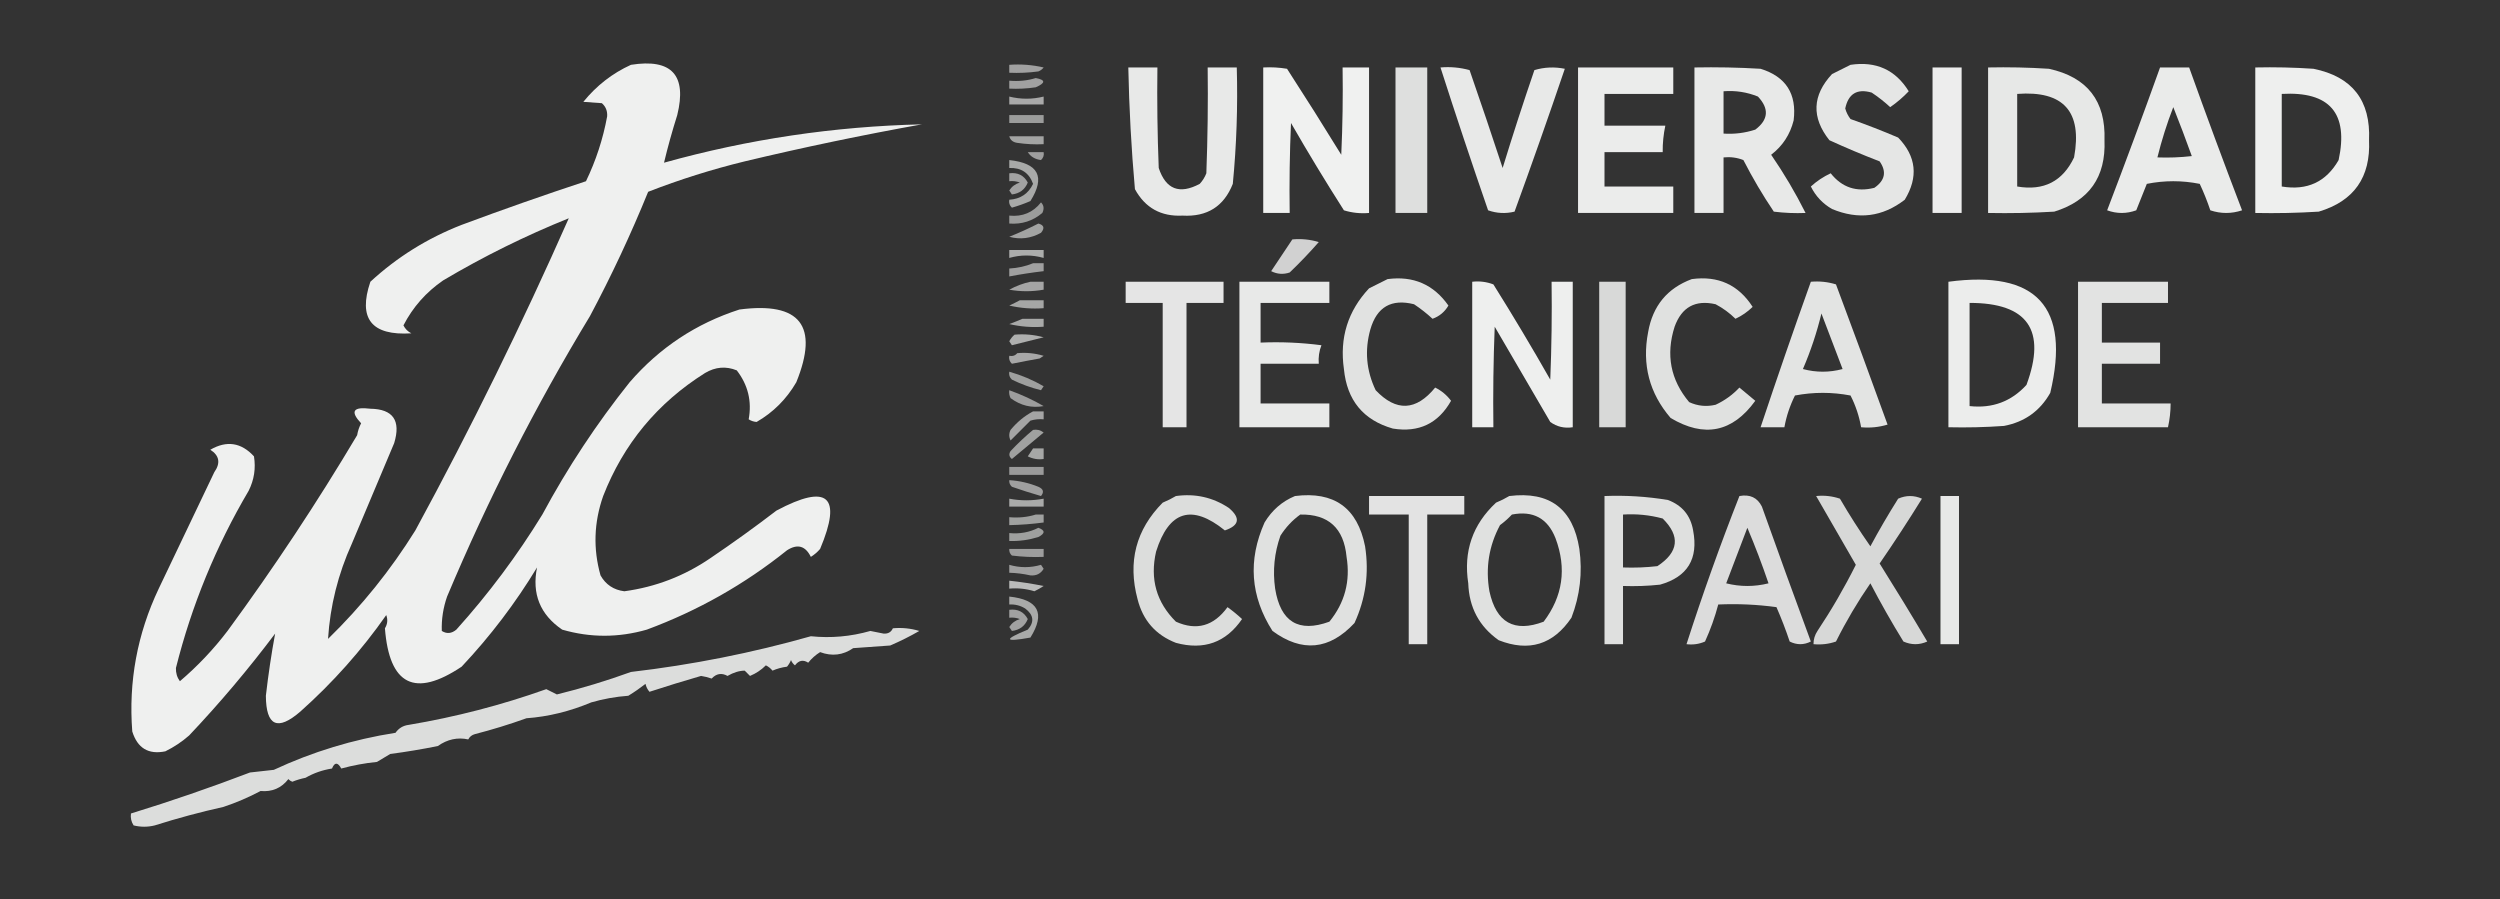 <?xml version="1.0" encoding="UTF-8"?>
<!DOCTYPE svg PUBLIC "-//W3C//DTD SVG 1.1//EN" "http://www.w3.org/Graphics/SVG/1.1/DTD/svg11.dtd">
<svg xmlns="http://www.w3.org/2000/svg" version="1.1" width="945px" height="340px" style="shape-rendering:geometricPrecision; text-rendering:geometricPrecision; image-rendering:optimizeQuality; fill-rule:evenodd; clip-rule:evenodd" xmlns:xlink="http://www.w3.org/1999/xlink">
<rect width="100%" height="100%" fill="#333333" stroke="none"/>
<g><path style="opacity:0.925" fill="#fefffe" d="M 238.5,24.5 C 253.89,22.056 259.723,28.389 256,43.5C 254.092,49.54 252.425,55.54 251,61.5C 282.896,52.601 315.396,47.767 348.5,47C 326.041,51.025 303.707,55.692 281.5,61C 269.05,64.039 256.884,67.873 245,72.5C 238.487,88.528 231.153,104.195 223,119.5C 202.439,153.432 184.439,188.765 169,225.5C 167.516,229.754 166.849,234.087 167,238.5C 168.868,239.672 170.702,239.505 172.5,238C 184.672,224.483 195.506,209.983 205,194.5C 214.509,176.805 225.509,160.138 238,144.5C 249.284,131.444 263.118,122.278 279.5,117C 302.497,113.986 309.663,123.152 301,144.5C 297.286,150.881 292.286,155.881 286,159.5C 284.893,159.415 283.893,159.081 283,158.5C 284.254,151.683 282.754,145.516 278.5,140C 274.422,138.34 270.422,138.673 266.5,141C 248.509,152.316 235.676,167.816 228,187.5C 224.498,197.466 224.165,207.466 227,217.5C 228.956,220.984 231.956,222.984 236,223.5C 247.827,221.892 258.66,217.725 268.5,211C 277.01,205.245 285.343,199.245 293.5,193C 312.922,182.659 318.422,187.492 310,207.5C 308.981,208.687 307.814,209.687 306.5,210.5C 304.439,206.313 301.439,205.48 297.5,208C 281.49,220.841 263.824,230.841 244.5,238C 233.789,241.084 223.123,241.084 212.5,238C 204.154,232.304 200.988,224.471 203,214.5C 194.835,227.988 185.335,240.488 174.5,252C 156.833,263.834 147.166,259.001 145.5,237.5C 146.485,235.902 146.651,234.235 146,232.5C 136.651,245.857 125.818,258.023 113.5,269C 104.9,276.429 100.567,274.429 100.5,263C 101.412,255.036 102.579,247.203 104,239.5C 93.918,252.92 83.085,265.753 71.5,278C 68.772,280.392 65.772,282.392 62.5,284C 56.128,285.312 51.962,282.812 50,276.5C 48.545,257.647 51.878,239.647 60,222.5C 67.016,207.802 74.016,193.136 81,178.5C 83.439,175.033 82.939,172.2 79.5,170C 85.683,166.422 91.183,167.255 96,172.5C 96.734,177.027 96.067,181.361 94,185.5C 81.601,206.536 72.434,228.87 66.5,252.5C 66.436,254.389 66.936,256.056 68,257.5C 74.675,251.824 80.675,245.491 86,238.5C 103.511,214.647 119.845,189.981 135,164.5C 135.273,162.899 135.773,161.399 136.5,160C 132.283,155.502 133.449,153.669 140,154.5C 148.592,154.635 151.592,158.968 149,167.5C 143.667,180.167 138.333,192.833 133,205.5C 127.79,217.006 124.79,229.006 124,241.5C 136.669,229.153 147.669,215.486 157,200.5C 178.007,161.821 197.34,122.488 215,82.5C 198.565,89.134 182.732,96.967 167.5,106C 161.043,110.452 156.043,116.119 152.5,123C 153.167,124.333 154.167,125.333 155.5,126C 140.429,126.955 135.262,120.455 140,106.5C 150.071,97.205 161.571,90.039 174.5,85C 190.059,79.203 205.726,73.703 221.5,68.5C 225.269,60.693 227.936,52.526 229.5,44C 229.646,41.966 228.98,40.299 227.5,39C 225.005,38.843 222.672,38.676 220.5,38.5C 225.481,32.364 231.481,27.697 238.5,24.5 Z"/></g>
<g><path style="opacity:0.539" fill="#fefffe" d="M 381.5,24.5 C 385.884,24.174 390.217,24.508 394.5,25.5C 393.975,26.192 393.308,26.692 392.5,27C 388.848,27.499 385.182,27.665 381.5,27.5C 381.5,26.5 381.5,25.5 381.5,24.5 Z"/></g>
<g><path style="opacity:0.878" fill="#fefffe" d="M 699.5,24.5 C 709.155,23.059 716.488,26.392 721.5,34.5C 719.393,36.727 717.06,38.727 714.5,40.5C 712.31,38.476 709.977,36.643 707.5,35C 702.01,33.412 698.676,35.412 697.5,41C 697.903,42.473 698.57,43.806 699.5,45C 705.579,47.137 711.579,49.471 717.5,52C 724.376,59.11 725.209,66.943 720,75.5C 711.607,81.993 702.441,83.16 692.5,79C 688.974,76.974 686.307,74.141 684.5,70.5C 686.722,68.469 689.222,66.802 692,65.5C 696.266,70.876 701.766,72.71 708.5,71C 712.554,68.209 713.22,64.875 710.5,61C 704.085,58.528 697.752,55.862 691.5,53C 684.685,44.397 685.019,36.064 692.5,28C 694.925,26.787 697.259,25.621 699.5,24.5 Z"/></g>
<g><path style="opacity:0.892" fill="#fefffe" d="M 426.5,25.5 C 430.167,25.5 433.833,25.5 437.5,25.5C 437.333,38.171 437.5,50.838 438,63.5C 440.676,71.59 445.843,73.59 453.5,69.5C 454.584,68.335 455.417,67.002 456,65.5C 456.5,52.171 456.667,38.837 456.5,25.5C 460.167,25.5 463.833,25.5 467.5,25.5C 467.913,40.217 467.413,54.883 466,69.5C 462.63,78.026 456.297,82.026 447,81.5C 438.863,81.907 432.863,78.574 429,71.5C 427.641,56.23 426.808,40.896 426.5,25.5 Z"/></g>
<g><path style="opacity:0.929" fill="#fefffe" d="M 477.5,25.5 C 480.518,25.335 483.518,25.502 486.5,26C 493.458,36.749 500.292,47.582 507,58.5C 507.5,47.505 507.667,36.505 507.5,25.5C 510.833,25.5 514.167,25.5 517.5,25.5C 517.5,43.833 517.5,62.167 517.5,80.5C 514.223,80.784 511.057,80.451 508,79.5C 501.082,68.666 494.415,57.666 488,46.5C 487.5,57.828 487.333,69.162 487.5,80.5C 484.167,80.5 480.833,80.5 477.5,80.5C 477.5,62.167 477.5,43.833 477.5,25.5 Z"/></g>
<g><path style="opacity:0.843" fill="#fefffe" d="M 527.5,25.5 C 531.5,25.5 535.5,25.5 539.5,25.5C 539.5,43.833 539.5,62.167 539.5,80.5C 535.5,80.5 531.5,80.5 527.5,80.5C 527.5,62.167 527.5,43.833 527.5,25.5 Z"/></g>
<g><path style="opacity:0.89" fill="#fefffe" d="M 544.5,25.5 C 548.226,25.177 551.893,25.511 555.5,26.5C 559.769,38.807 563.936,51.141 568,63.5C 571.798,51.105 575.798,38.771 580,26.5C 583.744,25.374 587.577,25.207 591.5,26C 585.364,44.075 579.031,62.075 572.5,80C 569.118,80.824 565.784,80.657 562.5,79.5C 556.291,61.539 550.291,43.539 544.5,25.5 Z"/></g>
<g><path style="opacity:0.905" fill="#fefffe" d="M 596.5,25.5 C 608.5,25.5 620.5,25.5 632.5,25.5C 632.5,28.833 632.5,32.167 632.5,35.5C 623.833,35.5 615.167,35.5 606.5,35.5C 606.5,39.5 606.5,43.5 606.5,47.5C 614.167,47.5 621.833,47.5 629.5,47.5C 628.793,50.786 628.46,54.119 628.5,57.5C 621.167,57.5 613.833,57.5 606.5,57.5C 606.5,61.833 606.5,66.167 606.5,70.5C 615.167,70.5 623.833,70.5 632.5,70.5C 632.5,73.833 632.5,77.167 632.5,80.5C 620.5,80.5 608.5,80.5 596.5,80.5C 596.5,62.167 596.5,43.833 596.5,25.5 Z"/></g>
<g><path style="opacity:0.89" fill="#fefffe" d="M 640.5,25.5 C 648.84,25.334 657.173,25.5 665.5,26C 675.07,28.963 679.237,35.463 678,45.5C 676.66,50.855 673.827,55.188 669.5,58.5C 674.379,65.603 678.712,72.936 682.5,80.5C 678.486,80.665 674.486,80.499 670.5,80C 666.289,73.747 662.455,67.247 659,60.5C 656.619,59.565 654.119,59.232 651.5,59.5C 651.5,66.5 651.5,73.5 651.5,80.5C 647.833,80.5 644.167,80.5 640.5,80.5C 640.5,62.167 640.5,43.833 640.5,25.5 Z M 651.5,34.5 C 656.006,34.148 660.339,34.815 664.5,36.5C 668.812,41.088 668.479,45.255 663.5,49C 659.605,50.266 655.605,50.766 651.5,50.5C 651.5,45.167 651.5,39.833 651.5,34.5 Z"/></g>
<g><path style="opacity:0.914" fill="#fefffe" d="M 730.5,25.5 C 734.167,25.5 737.833,25.5 741.5,25.5C 741.5,43.833 741.5,62.167 741.5,80.5C 737.833,80.5 734.167,80.5 730.5,80.5C 730.5,62.167 730.5,43.833 730.5,25.5 Z"/></g>
<g><path style="opacity:0.886" fill="#fefffe" d="M 751.5,25.5 C 759.174,25.334 766.841,25.5 774.5,26C 789.004,29.17 796.004,38.17 795.5,53C 796.049,66.918 789.716,75.918 776.5,80C 768.173,80.5 759.84,80.666 751.5,80.5C 751.5,62.167 751.5,43.833 751.5,25.5 Z M 762.5,35.5 C 780.014,34.183 787.18,42.183 784,59.5C 779.696,68.557 772.529,72.224 762.5,70.5C 762.5,58.833 762.5,47.167 762.5,35.5 Z"/></g>
<g><path style="opacity:0.899" fill="#fefffe" d="M 816.5,25.5 C 820.167,25.5 823.833,25.5 827.5,25.5C 833.959,43.542 840.626,61.542 847.5,79.5C 843.5,80.833 839.5,80.833 835.5,79.5C 834.362,76.087 833.029,72.754 831.5,69.5C 824.833,68.167 818.167,68.167 811.5,69.5C 810.167,72.833 808.833,76.167 807.5,79.5C 803.833,80.833 800.167,80.833 796.5,79.5C 803.374,61.542 810.041,43.542 816.5,25.5 Z M 821.5,40.5 C 823.908,46.546 826.241,52.712 828.5,59C 824.179,59.499 819.846,59.666 815.5,59.5C 817.102,53.029 819.102,46.696 821.5,40.5 Z"/></g>
<g><path style="opacity:0.921" fill="#fefffe" d="M 852.5,25.5 C 859.841,25.334 867.174,25.5 874.5,26C 889.163,28.977 896.163,37.977 895.5,53C 896.132,67.017 889.799,76.017 876.5,80C 868.507,80.5 860.507,80.666 852.5,80.5C 852.5,62.167 852.5,43.833 852.5,25.5 Z M 862.5,35.5 C 880.644,34.474 887.81,42.807 884,60.5C 879.275,68.776 872.108,72.11 862.5,70.5C 862.5,58.833 862.5,47.167 862.5,35.5 Z"/></g>
<g><path style="opacity:0.534" fill="#fefffe" d="M 391.5,29.5 C 395.278,30.193 395.278,31.36 391.5,33C 388.183,33.498 384.85,33.665 381.5,33.5C 381.5,32.5 381.5,31.5 381.5,30.5C 385.042,30.813 388.375,30.479 391.5,29.5 Z"/></g>
<g><path style="opacity:0.578" fill="#fefffe" d="M 381.5,36.5 C 385.857,37.576 390.19,37.576 394.5,36.5C 394.5,37.5 394.5,38.5 394.5,39.5C 390.167,39.5 385.833,39.5 381.5,39.5C 381.5,38.5 381.5,37.5 381.5,36.5 Z"/></g>
<g><path style="opacity:0.512" fill="#fefffe" d="M 381.5,43.5 C 385.833,43.5 390.167,43.5 394.5,43.5C 394.5,44.5 394.5,45.5 394.5,46.5C 390.167,46.5 385.833,46.5 381.5,46.5C 381.5,45.5 381.5,44.5 381.5,43.5 Z"/></g>
<g><path style="opacity:0.551" fill="#fefffe" d="M 381.5,51.5 C 385.833,51.5 390.167,51.5 394.5,51.5C 394.5,52.5 394.5,53.5 394.5,54.5C 391.15,54.665 387.817,54.498 384.5,54C 382.881,53.764 381.881,52.931 381.5,51.5 Z"/></g>
<g><path style="opacity:0.519" fill="#fefffe" d="M 388.5,57.5 C 390.5,57.5 392.5,57.5 394.5,57.5C 394.719,58.675 394.386,59.675 393.5,60.5C 391.241,60.215 389.574,59.215 388.5,57.5 Z"/></g>
<g><path style="opacity:0.576" fill="#fefffe" d="M 381.5,60.5 C 392.575,61.68 395.241,66.847 389.5,76C 387.222,76.986 384.889,77.82 382.5,78.5C 381.614,77.675 381.281,76.675 381.5,75.5C 385.715,75.232 388.715,73.232 390.5,69.5C 388.992,65.323 385.992,63.323 381.5,63.5C 381.5,62.5 381.5,61.5 381.5,60.5 Z"/></g>
<g><path style="opacity:0.538" fill="#fefffe" d="M 381.5,65.5 C 384.712,65.106 387.046,66.272 388.5,69C 387.431,71.65 385.431,73.15 382.5,73.5C 382.167,73 381.833,72.5 381.5,72C 382.444,70.523 383.777,69.523 385.5,69C 384.207,68.51 382.873,68.343 381.5,68.5C 381.5,67.5 381.5,66.5 381.5,65.5 Z"/></g>
<g><path style="opacity:0.512" fill="#fefffe" d="M 393.5,76.5 C 394.598,77.601 394.765,78.934 394,80.5C 390.408,83.53 386.242,84.864 381.5,84.5C 381.5,83.5 381.5,82.5 381.5,81.5C 386.487,82.001 390.487,80.335 393.5,76.5 Z"/></g>
<g><path style="opacity:0.549" fill="#fefffe" d="M 392.5,84.5 C 394.652,85.077 394.985,86.243 393.5,88C 389.637,90.134 385.637,90.634 381.5,89.5C 385.293,87.979 388.96,86.312 392.5,84.5 Z"/></g>
<g><path style="opacity:0.773" fill="#fefffe" d="M 488.5,90.5 C 491.898,90.18 495.232,90.513 498.5,91.5C 495.016,95.485 491.349,99.318 487.5,103C 485.098,103.814 482.765,103.647 480.5,102.5C 483.177,98.471 485.844,94.471 488.5,90.5 Z"/></g>
<g><path style="opacity:0.598" fill="#fefffe" d="M 381.5,94.5 C 385.833,94.5 390.167,94.5 394.5,94.5C 394.5,95.5 394.5,96.5 394.5,97.5C 390.155,96.274 385.822,96.274 381.5,97.5C 381.5,96.5 381.5,95.5 381.5,94.5 Z"/></g>
<g><path style="opacity:0.534" fill="#fefffe" d="M 390.5,99.5 C 391.833,99.5 393.167,99.5 394.5,99.5C 394.5,100.5 394.5,101.5 394.5,102.5C 390.14,103.007 385.807,103.673 381.5,104.5C 381.5,103.5 381.5,102.5 381.5,101.5C 384.727,101.324 387.727,100.657 390.5,99.5 Z"/></g>
<g><path style="opacity:0.857" fill="#fefffe" d="M 524.5,105.5 C 534.235,104.203 541.902,107.537 547.5,115.5C 546.109,117.89 544.109,119.557 541.5,120.5C 539.31,118.476 536.977,116.643 534.5,115C 525.953,112.857 520.453,116.024 518,124.5C 515.78,132.411 516.447,140.077 520,147.5C 527.772,155.68 535.272,155.346 542.5,146.5C 544.909,147.701 546.909,149.367 548.5,151.5C 543.656,160.088 536.322,163.588 526.5,162C 515.314,158.799 509.147,151.299 508,139.5C 506.313,127.729 509.48,117.562 517.5,109C 519.925,107.787 522.259,106.621 524.5,105.5 Z"/></g>
<g><path style="opacity:0.853" fill="#fefffe" d="M 639.5,105.5 C 649.463,104.151 657.13,107.651 662.5,116C 660.578,117.876 658.411,119.376 656,120.5C 653.815,118.327 651.315,116.493 648.5,115C 640.842,113.246 635.676,116.079 633,123.5C 629.627,134.095 631.46,143.595 638.5,152C 641.702,153.483 645.036,153.817 648.5,153C 651.919,151.414 654.919,149.248 657.5,146.5C 659.54,148.177 661.54,149.844 663.5,151.5C 654.884,163.406 644.217,165.573 631.5,158C 623.449,148.632 620.615,137.799 623,125.5C 624.739,115.605 630.239,108.939 639.5,105.5 Z"/></g>
<g><path style="opacity:0.558" fill="#fefffe" d="M 389.5,106.5 C 391.167,106.5 392.833,106.5 394.5,106.5C 394.5,107.5 394.5,108.5 394.5,109.5C 390.125,110.274 385.792,110.274 381.5,109.5C 384.092,108.083 386.759,107.083 389.5,106.5 Z"/></g>
<g><path style="opacity:0.871" fill="#fefffe" d="M 425.5,106.5 C 437.833,106.5 450.167,106.5 462.5,106.5C 462.5,109.167 462.5,111.833 462.5,114.5C 457.833,114.5 453.167,114.5 448.5,114.5C 448.5,130.167 448.5,145.833 448.5,161.5C 445.5,161.5 442.5,161.5 439.5,161.5C 439.5,145.833 439.5,130.167 439.5,114.5C 434.833,114.5 430.167,114.5 425.5,114.5C 425.5,111.833 425.5,109.167 425.5,106.5 Z"/></g>
<g><path style="opacity:0.893" fill="#fefffe" d="M 468.5,106.5 C 479.833,106.5 491.167,106.5 502.5,106.5C 502.5,109.167 502.5,111.833 502.5,114.5C 493.833,114.5 485.167,114.5 476.5,114.5C 476.5,119.5 476.5,124.5 476.5,129.5C 484.196,129.169 491.862,129.503 499.5,130.5C 498.626,132.747 498.292,135.08 498.5,137.5C 491.167,137.5 483.833,137.5 476.5,137.5C 476.5,142.5 476.5,147.5 476.5,152.5C 485.167,152.5 493.833,152.5 502.5,152.5C 502.5,155.5 502.5,158.5 502.5,161.5C 491.167,161.5 479.833,161.5 468.5,161.5C 468.5,143.167 468.5,124.833 468.5,106.5 Z"/></g>
<g><path style="opacity:0.921" fill="#fefffe" d="M 556.5,106.5 C 559.247,106.187 561.914,106.52 564.5,107.5C 571.918,119.335 579.085,131.335 586,143.5C 586.5,131.171 586.667,118.838 586.5,106.5C 589.167,106.5 591.833,106.5 594.5,106.5C 594.5,124.833 594.5,143.167 594.5,161.5C 591.315,161.98 588.481,161.314 586,159.5C 579,147.5 572,135.5 565,123.5C 564.5,136.162 564.333,148.829 564.5,161.5C 561.833,161.5 559.167,161.5 556.5,161.5C 556.5,143.167 556.5,124.833 556.5,106.5 Z"/></g>
<g><path style="opacity:0.814" fill="#fefffe" d="M 604.5,106.5 C 607.833,106.5 611.167,106.5 614.5,106.5C 614.5,124.833 614.5,143.167 614.5,161.5C 611.167,161.5 607.833,161.5 604.5,161.5C 604.5,143.167 604.5,124.833 604.5,106.5 Z"/></g>
<g><path style="opacity:0.866" fill="#fefffe" d="M 684.5,106.5 C 687.777,106.216 690.943,106.549 694,107.5C 700.598,125.128 707.098,142.795 713.5,160.5C 710.232,161.487 706.898,161.82 703.5,161.5C 702.771,157.314 701.438,153.314 699.5,149.5C 692.5,148.167 685.5,148.167 678.5,149.5C 676.586,153.323 675.253,157.323 674.5,161.5C 671.5,161.5 668.5,161.5 665.5,161.5C 671.632,143.103 677.966,124.77 684.5,106.5 Z M 688.5,118.5 C 691.138,125.401 693.805,132.401 696.5,139.5C 691.5,140.833 686.5,140.833 681.5,139.5C 684.438,132.686 686.771,125.686 688.5,118.5 Z"/></g>
<g><path style="opacity:0.909" fill="#fefffe" d="M 736.5,106.5 C 769.877,102.036 782.711,116.036 775,148.5C 771.14,155.35 765.307,159.517 757.5,161C 750.508,161.5 743.508,161.666 736.5,161.5C 736.5,143.167 736.5,124.833 736.5,106.5 Z M 744.5,114.5 C 766.495,114.48 773.661,124.814 766,145.5C 760.264,151.776 753.097,154.442 744.5,153.5C 744.5,140.5 744.5,127.5 744.5,114.5 Z"/></g>
<g><path style="opacity:0.861" fill="#fefffe" d="M 785.5,106.5 C 796.833,106.5 808.167,106.5 819.5,106.5C 819.5,109.167 819.5,111.833 819.5,114.5C 811.167,114.5 802.833,114.5 794.5,114.5C 794.5,119.5 794.5,124.5 794.5,129.5C 801.833,129.5 809.167,129.5 816.5,129.5C 816.5,132.167 816.5,134.833 816.5,137.5C 809.167,137.5 801.833,137.5 794.5,137.5C 794.5,142.5 794.5,147.5 794.5,152.5C 803.167,152.5 811.833,152.5 820.5,152.5C 820.492,155.545 820.159,158.545 819.5,161.5C 808.167,161.5 796.833,161.5 785.5,161.5C 785.5,143.167 785.5,124.833 785.5,106.5 Z"/></g>
<g><path style="opacity:0.563" fill="#fefffe" d="M 385.5,113.5 C 388.5,113.5 391.5,113.5 394.5,113.5C 394.5,114.5 394.5,115.5 394.5,116.5C 390.116,116.826 385.783,116.492 381.5,115.5C 382.949,114.828 384.282,114.161 385.5,113.5 Z"/></g>
<g><path style="opacity:0.576" fill="#fefffe" d="M 386.5,120.5 C 389.167,120.5 391.833,120.5 394.5,120.5C 394.5,121.5 394.5,122.5 394.5,123.5C 390.116,123.826 385.783,123.492 381.5,122.5C 383.291,121.83 384.958,121.163 386.5,120.5 Z"/></g>
<g><path style="opacity:0.606" fill="#fefffe" d="M 383.5,126.5 C 387.226,126.177 390.893,126.511 394.5,127.5C 390.496,128.501 386.496,129.501 382.5,130.5C 382.167,130 381.833,129.5 381.5,129C 382.056,127.989 382.722,127.156 383.5,126.5 Z"/></g>
<g><path style="opacity:0.569" fill="#fefffe" d="M 384.5,133.5 C 387.898,133.18 391.232,133.513 394.5,134.5C 394,134.833 393.5,135.167 393,135.5C 389.483,136.127 385.983,136.793 382.5,137.5C 381.614,136.675 381.281,135.675 381.5,134.5C 382.791,134.737 383.791,134.404 384.5,133.5 Z"/></g>
<g><path style="opacity:0.529" fill="#fefffe" d="M 381.5,140.5 C 386.14,141.826 390.474,143.659 394.5,146C 394.167,146.5 393.833,147 393.5,147.5C 389.691,146.564 386.025,145.23 382.5,143.5C 381.614,142.675 381.281,141.675 381.5,140.5 Z"/></g>
<g><path style="opacity:0.518" fill="#fefffe" d="M 381.5,147.5 C 386.086,149.131 390.419,151.131 394.5,153.5C 390.002,154.335 385.835,153.335 382,150.5C 381.517,149.552 381.351,148.552 381.5,147.5 Z"/></g>
<g><path style="opacity:0.553" fill="#fefffe" d="M 390.5,155.5 C 391.833,155.5 393.167,155.5 394.5,155.5C 394.5,156.5 394.5,157.5 394.5,158.5C 392.801,158.34 391.134,158.506 389.5,159C 387,161.5 384.5,164 382,166.5C 381.333,165.167 381.333,163.833 382,162.5C 384.464,159.519 387.297,157.186 390.5,155.5 Z"/></g>
<g><path style="opacity:0.541" fill="#fefffe" d="M 390.5,162.5 C 391.978,162.238 393.311,162.571 394.5,163.5C 390.5,166.833 386.5,170.167 382.5,173.5C 381.417,172.635 381.251,171.635 382,170.5C 384.729,167.601 387.562,164.934 390.5,162.5 Z"/></g>
<g><path style="opacity:0.567" fill="#fefffe" d="M 390.5,169.5 C 391.833,169.5 393.167,169.5 394.5,169.5C 394.5,170.833 394.5,172.167 394.5,173.5C 392.396,173.799 390.396,173.466 388.5,172.5C 389.193,171.482 389.859,170.482 390.5,169.5 Z"/></g>
<g><path style="opacity:0.506" fill="#fefffe" d="M 381.5,176.5 C 385.833,176.5 390.167,176.5 394.5,176.5C 394.5,177.5 394.5,178.5 394.5,179.5C 390.167,179.5 385.833,179.5 381.5,179.5C 381.5,178.5 381.5,177.5 381.5,176.5 Z"/></g>
<g><path style="opacity:0.53" fill="#fefffe" d="M 381.5,181.5 C 385.292,181.726 388.959,182.56 392.5,184C 394.405,184.826 394.739,185.993 393.5,187.5C 389.808,186.436 386.141,185.269 382.5,184C 381.748,183.329 381.414,182.496 381.5,181.5 Z"/></g>
<g><path style="opacity:0.829" fill="#fefffe" d="M 444.5,187.5 C 451.799,186.489 458.466,187.989 464.5,192C 469,195.791 468.5,198.624 463,200.5C 450.508,190.415 441.841,193.082 437,208.5C 434.622,218.834 437.122,227.668 444.5,235C 452.285,238.498 458.785,236.665 464,229.5C 465.925,230.88 467.759,232.38 469.5,234C 463.41,242.865 455.077,245.865 444.5,243C 436.864,240.027 432.031,234.527 430,226.5C 426.217,212.381 429.383,200.215 439.5,190C 441.315,189.243 442.981,188.41 444.5,187.5 Z"/></g>
<g><path style="opacity:0.849" fill="#fefffe" d="M 489.5,187.5 C 504.276,185.632 513.109,191.965 516,206.5C 517.571,216.615 516.238,226.282 512,235.5C 502.496,245.698 492.163,246.698 481,238.5C 472.657,225.42 471.657,211.753 478,197.5C 480.818,192.839 484.651,189.505 489.5,187.5 Z M 491.5,194.5 C 502.136,194.293 507.969,199.627 509,210.5C 510.493,219.697 508.327,227.864 502.5,235C 490.859,239.249 484.026,235.082 482,222.5C 481.039,215.664 481.705,208.997 484,202.5C 486.028,199.308 488.528,196.641 491.5,194.5 Z"/></g>
<g><path style="opacity:0.863" fill="#fefffe" d="M 517.5,187.5 C 529.5,187.5 541.5,187.5 553.5,187.5C 553.5,189.833 553.5,192.167 553.5,194.5C 548.833,194.5 544.167,194.5 539.5,194.5C 539.5,210.833 539.5,227.167 539.5,243.5C 537.167,243.5 534.833,243.5 532.5,243.5C 532.5,227.167 532.5,210.833 532.5,194.5C 527.5,194.5 522.5,194.5 517.5,194.5C 517.5,192.167 517.5,189.833 517.5,187.5 Z"/></g>
<g><path style="opacity:0.848" fill="#fefffe" d="M 570.5,187.5 C 585.776,185.607 594.609,192.274 597,207.5C 598.234,216.455 597.234,225.122 594,233.5C 587.127,243.676 577.96,246.509 566.5,242C 559.152,236.809 555.319,229.643 555,220.5C 553.136,208.424 556.636,198.257 565.5,190C 567.315,189.243 568.981,188.41 570.5,187.5 Z M 571.5,194.5 C 579.54,192.935 585.04,195.935 588,203.5C 592.254,214.903 590.754,225.403 583.5,235C 572.4,239.194 565.566,235.361 563,223.5C 561.474,214.667 562.807,206.334 567,198.5C 568.667,197.267 570.167,195.933 571.5,194.5 Z"/></g>
<g><path style="opacity:0.846" fill="#fefffe" d="M 606.5,187.5 C 614.561,187.179 622.561,187.679 630.5,189C 635.876,191.04 639.043,194.873 640,200.5C 642.053,211.241 637.886,218.074 627.5,221C 622.845,221.499 618.179,221.666 613.5,221.5C 613.5,228.833 613.5,236.167 613.5,243.5C 611.167,243.5 608.833,243.5 606.5,243.5C 606.5,224.833 606.5,206.167 606.5,187.5 Z M 613.5,194.5 C 618.599,194.175 623.599,194.675 628.5,196C 635.231,202.676 634.564,208.676 626.5,214C 622.179,214.499 617.846,214.666 613.5,214.5C 613.5,207.833 613.5,201.167 613.5,194.5 Z"/></g>
<g><path style="opacity:0.828" fill="#fefffe" d="M 657.5,187.5 C 661.471,186.758 664.304,188.091 666,191.5C 672.068,208.538 678.235,225.538 684.5,242.5C 681.833,243.833 679.167,243.833 676.5,242.5C 675.03,238.088 673.363,233.755 671.5,229.5C 664.197,228.503 656.863,228.169 649.5,228.5C 648.238,233.283 646.572,237.95 644.5,242.5C 642.257,243.474 639.924,243.808 637.5,243.5C 643.573,224.612 650.24,205.946 657.5,187.5 Z M 660.5,199.5 C 663.389,206.301 666.056,213.301 668.5,220.5C 663.167,221.833 657.833,221.833 652.5,220.5C 655.175,213.471 657.842,206.471 660.5,199.5 Z"/></g>
<g><path style="opacity:0.807" fill="#fefffe" d="M 686.5,187.5 C 689.572,187.183 692.572,187.516 695.5,188.5C 699.084,194.669 702.917,200.669 707,206.5C 710.3,200.37 713.8,194.37 717.5,188.5C 720.5,187.167 723.5,187.167 726.5,188.5C 721.363,196.802 716.03,204.968 710.5,213C 716.626,222.75 722.626,232.583 728.5,242.5C 725.5,243.833 722.5,243.833 719.5,242.5C 715.08,235.329 710.914,227.996 707,220.5C 702.163,227.504 697.829,234.837 694,242.5C 691.281,243.444 688.448,243.777 685.5,243.5C 685.491,241.692 685.991,240.025 687,238.5C 692.354,230.457 697.188,222.123 701.5,213.5C 696.482,204.822 691.482,196.156 686.5,187.5 Z"/></g>
<g><path style="opacity:0.883" fill="#fefffe" d="M 733.5,187.5 C 735.833,187.5 738.167,187.5 740.5,187.5C 740.5,206.167 740.5,224.833 740.5,243.5C 738.167,243.5 735.833,243.5 733.5,243.5C 733.5,224.833 733.5,206.167 733.5,187.5 Z"/></g>
<g><path style="opacity:0.584" fill="#fefffe" d="M 381.5,188.5 C 385.782,189.32 390.115,189.32 394.5,188.5C 394.5,189.5 394.5,190.5 394.5,191.5C 390.167,191.5 385.833,191.5 381.5,191.5C 381.5,190.5 381.5,189.5 381.5,188.5 Z"/></g>
<g><path style="opacity:0.54" fill="#fefffe" d="M 391.5,194.5 C 392.5,194.5 393.5,194.5 394.5,194.5C 394.5,195.5 394.5,196.5 394.5,197.5C 390.19,198.08 385.857,198.414 381.5,198.5C 381.5,197.5 381.5,196.5 381.5,195.5C 385.042,195.813 388.375,195.479 391.5,194.5 Z"/></g>
<g><path style="opacity:0.533" fill="#fefffe" d="M 392.5,199.5 C 395.125,200.458 395.125,201.624 392.5,203C 388.914,204.108 385.247,204.608 381.5,204.5C 381.5,203.5 381.5,202.5 381.5,201.5C 385.489,201.884 389.155,201.217 392.5,199.5 Z"/></g>
<g><path style="opacity:0.518" fill="#fefffe" d="M 381.5,207.5 C 385.833,207.5 390.167,207.5 394.5,207.5C 394.5,208.5 394.5,209.5 394.5,210.5C 390.486,210.666 386.486,210.499 382.5,210C 381.748,209.329 381.414,208.496 381.5,207.5 Z"/></g>
<g><path style="opacity:0.531" fill="#fefffe" d="M 381.5,213.5 C 385.518,214.671 389.518,214.671 393.5,213.5C 393.833,214 394.167,214.5 394.5,215C 393.391,216.861 391.725,217.695 389.5,217.5C 386.86,216.905 384.193,216.572 381.5,216.5C 381.5,215.5 381.5,214.5 381.5,213.5 Z"/></g>
<g><path style="opacity:0.665" fill="#fefffe" d="M 381.5,219.5 C 385.851,219.969 390.184,220.636 394.5,221.5C 393.372,222.262 392.205,222.929 391,223.5C 387.943,222.549 384.777,222.216 381.5,222.5C 381.5,221.5 381.5,220.5 381.5,219.5 Z"/></g>
<g><path style="opacity:0.584" fill="#fefffe" d="M 381.5,225.5 C 392.554,226.664 395.22,231.831 389.5,241C 379.538,242.798 379.205,241.798 388.5,238C 391.07,235.085 390.737,232.419 387.5,230C 385.655,228.872 383.655,228.372 381.5,228.5C 381.5,227.5 381.5,226.5 381.5,225.5 Z"/></g>
<g><path style="opacity:0.539" fill="#fefffe" d="M 381.5,230.5 C 384.712,230.106 387.046,231.272 388.5,234C 387.431,236.65 385.431,238.15 382.5,238.5C 382.167,238 381.833,237.5 381.5,237C 382.444,235.523 383.777,234.523 385.5,234C 384.207,233.51 382.873,233.343 381.5,233.5C 381.5,232.5 381.5,231.5 381.5,230.5 Z"/></g>
<g><path style="opacity:0.835" fill="#fefffe" d="M 337.5,237.5 C 340.898,237.18 344.232,237.513 347.5,238.5C 343.959,240.541 340.293,242.374 336.5,244C 331.833,244.333 327.167,244.667 322.5,245C 318.652,247.668 314.485,248.168 310,246.5C 308.291,247.57 306.791,248.903 305.5,250.5C 303.602,249.266 301.935,249.599 300.5,251.5C 299.808,250.975 299.308,250.308 299,249.5C 298.626,250.416 298.126,251.25 297.5,252C 295.567,252.251 293.734,252.751 292,253.5C 291.311,252.643 290.478,251.977 289.5,251.5C 287.772,253.226 285.772,254.559 283.5,255.5C 282.833,254.833 282.167,254.167 281.5,253.5C 279.449,253.522 277.283,254.189 275,255.5C 272.787,254.261 270.787,254.594 269,256.5C 267.699,256.04 266.366,255.706 265,255.5C 258.491,257.381 251.991,259.381 245.5,261.5C 244.749,260.624 244.249,259.624 244,258.5C 241.92,260.123 239.754,261.623 237.5,263C 232.738,263.345 228.071,264.178 223.5,265.5C 215.401,268.901 207.235,270.901 199,271.5C 192.567,273.812 186.067,275.812 179.5,277.5C 178.353,277.818 177.519,278.484 177,279.5C 172.936,278.618 169.103,279.451 165.5,282C 159.537,283.209 153.537,284.209 147.5,285C 145.833,286 144.167,287 142.5,288C 137.928,288.463 133.428,289.296 129,290.5C 127.668,288.064 126.501,288.064 125.5,290.5C 121.905,291.061 118.572,292.228 115.5,294C 113.782,294.346 112.115,294.846 110.5,295.5C 109.914,295.291 109.414,294.957 109,294.5C 106.381,297.889 102.881,299.389 98.5,299C 93.998,301.39 89.331,303.39 84.5,305C 75.734,306.953 67.068,309.287 58.5,312C 55.833,312.667 53.167,312.667 50.5,312C 49.62,310.644 49.286,309.144 49.5,307.5C 64.651,302.838 79.651,297.671 94.5,292C 97.5,291.667 100.5,291.333 103.5,291C 118.147,284.17 133.481,279.503 149.5,277C 150.716,275.26 152.382,274.26 154.5,274C 172.264,271.014 189.597,266.514 206.5,260.5C 207.833,261.167 209.167,261.833 210.5,262.5C 220.068,260.142 229.401,257.308 238.5,254C 261.622,251.304 284.288,246.804 306.5,240.5C 314.077,241.284 321.577,240.617 329,238.5C 330.667,238.833 332.333,239.167 334,239.5C 335.699,239.613 336.866,238.947 337.5,237.5 Z"/></g>
</svg>
